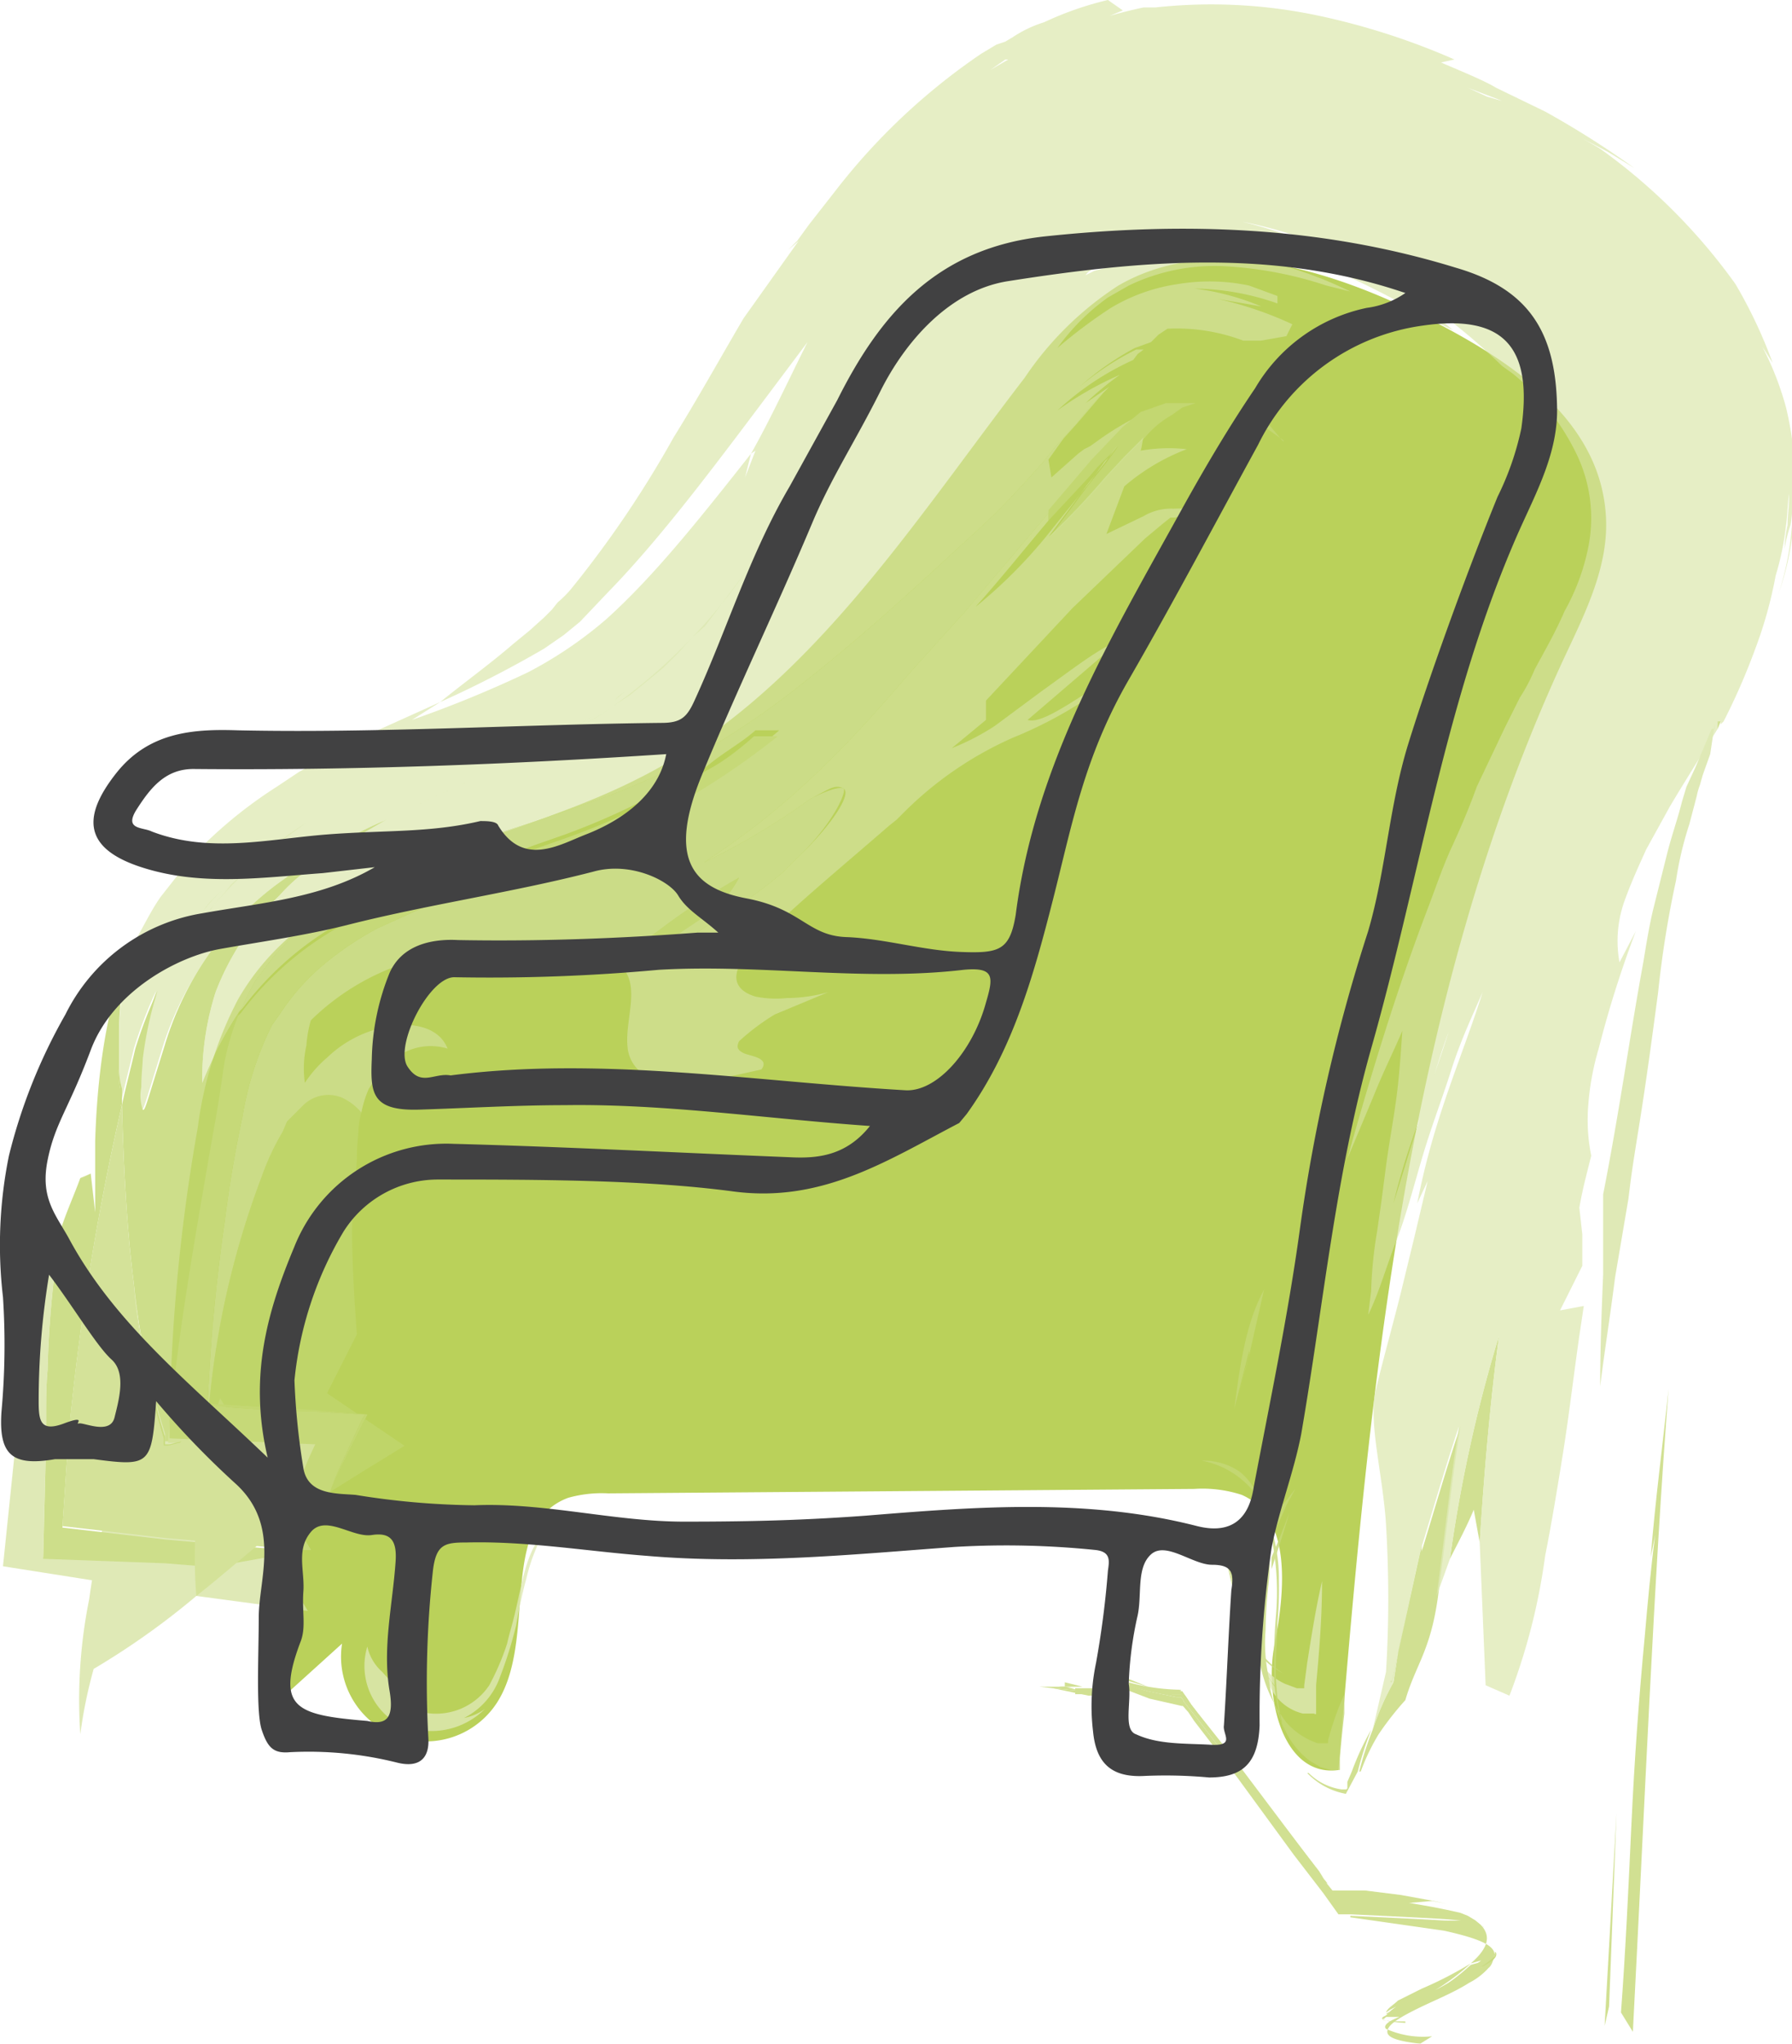 <svg xmlns="http://www.w3.org/2000/svg" viewBox="0 0 120.5 137.4">
  <title>chair</title>
  <g>
    <g>
      <path d="M18.8,114.3a28.3,28.3,0,0,1,2.4-17.2l-9.8-.4a122.1,122.1,0,0,1,1.9-20.9A25.4,25.4,0,0,1,16,67.2c5.2-9.1,17.5-10.1,26.8-14.8,11.3-5.6,18.4-17,26.1-27a21.9,21.9,0,0,1,6.3-6.2c6.2-3.6,14.2-1.1,20.6,2.1s12,7.3,12.2,13.7c.1,3.3-1.5,6.4-2.9,9.4C94.4,67.6,92.1,93.6,90,119c-3.7.5-5-4.8-4.3-8.4s1.2-8.6-2.2-10.1a8.5,8.5,0,0,0-3.2-.4l-39.4.3a8.3,8.3,0,0,0-2.7.3c-4.8,1.8-2,9.5-4.8,13.8a5.7,5.7,0,0,1-10.4-4" style="fill: #bad15a"/>
      <g style="opacity: 0.8">
        <path d="M13.2,107.3a51.3,51.3,0,0,1-6.9,4.9,31.2,31.2,0,0,0-.9,4.4,34.3,34.3,0,0,1,.6-9.1,44.3,44.3,0,0,1,5-15.3l9.7,16.1L11,107,.2,105.3l.9-8.7a62.2,62.2,0,0,1,3-14,68.1,68.1,0,0,0-.9,9.5c-.1,1.1-.1,2.1-.1,3.2v1.4l-.2,8,8.2.3,3.7.3H14l6.2-1.1h.7L14.7,94a32.3,32.3,0,0,0-2.5,6.5A32.3,32.3,0,0,1,14.7,94l6.2,10.3h0L14.8,94a34.2,34.2,0,0,0-1.6,13.3" style="fill: #d7e4a4"/>
        <path d="M115.3,49v-.3l-.3,2-.5,1.4-.2.7a4.1,4.1,0,0,0-.2.7l-.5,1.9a23.4,23.4,0,0,0-.9,3.8,68.6,68.6,0,0,0-1.2,7.5c-.4,3-.8,6-1.3,9.1s-.5,3.2-.7,4.8l-.9,5.3c-.3,2.4-.7,4.9-1,7.3,0-2.5.1-5.1.2-7.5V80.3c1.1-5.6,1.8-10.7,2.7-15.6.2-1.2.4-2.5.7-3.7l.9-3.6c.3-1.2.7-2.3,1-3.5l.3-1,.6-1.3,1.1-2.6" style="fill: #d7e4a4"/>
        <path d="M112.2,93.4c-1,12.9-1.6,27.9-2.4,43.2l-.8-1.3c.3-4,.5-8.3.7-12.6s.5-8.5.9-12.7c.2-2.3.4-4.5.7-6.8l-.3,1.5c.3-3.8.8-7.5,1.2-11.3" style="fill: #c5d877"/>
        <polyline points="108.7 121.9 108.2 134.9 107.9 136.2 108.7 121.9" style="fill: #c5d877"/>
        <path d="M98.7,42.7l.7-.9a8.3,8.3,0,0,1-.8,1.2v-.3" style="fill: #c5d877"/>
        <path d="M78.7,87.5l.6-.4-.6.4" style="fill: #c5d877"/>
        <polyline points="79.3 87.1 79.3 87 79.3 87.1" style="fill: #c5d877"/>
        <path d="M90,126.7l4.9.8-4.9-.8" style="fill: #c5d877"/>
        <polyline points="80.2 95.4 80.4 95.5 80.2 95.4" style="fill: #c5d877"/>
        <path d="M45.3,29.4A18.6,18.6,0,0,1,42,31.3a18.6,18.6,0,0,0,3.3-1.9" style="fill: #c5d877"/>
        <path d="M99.4,41.8l1.8-2.2-1.8,2.2" style="fill: #c5d877"/>
        <path d="M100.4,131.1c.4.3-.1.7-.7,1.1s1-.6.9-.9l-.2-.2" style="fill: #c5d877"/>
        <path d="M79.3,113.6h.1v.3l.4.4.6.9,1.4,1.7,2.7,3.5,2.8,3.6,1.4,1.8.3.5c.1.1.3.4.3.3h-.2l-.9-1.2-1.8-2.4-3.7-4.7L81,115.8l-.9-1.2-.4-.6-.4-.4" style="fill: #c5d877"/>
        <path d="M94.5,135.9c-1.5,0-1.7-.1-1.4-.2l.2-.2-.2.2.2-.2h-.1c-.5.2-.4.4,1.3.5" style="fill: #c5d877"/>
        <path d="M90.8,128.9l6.3.9c1.8.4,3,.8,3.3,1.3s-.1.7-.7,1.1,1-.6.9-.9-.1.7-.5,1a4.5,4.5,0,0,1-1.3,1c-1.1.7-2.4,1.2-3.6,1.8s-1.8,1-1.9,1.4.4.7,2.2.9l.8-.5a6.1,6.1,0,0,1-3.1-.5c-.2-.2.1-.5.9-.8h-1l.2-.2.2-.2.4-.3-.4.2-.3.2c.1-.3.5-.5.8-.8l1.6-.8a25.5,25.5,0,0,0,3.3-1.7,15,15,0,0,1-2.4,1.8,18.4,18.4,0,0,0,3.1-2l-.7.2c.8-.7,1.4-1.5.9-2.3s-1.3-.5-3-.6-3.9-.2-6-.3m8.8,3,.5-.2-.5.2" style="fill: #c5d877"/>
        <path d="M100.6,131.3c.1.3-.3.6-.9.9s1-.6.9-.9" style="fill: #bbd25f"/>
        <path d="M93.3,135.5l-.2.2.2-.2" style="fill: #bbd25f"/>
        <path d="M70.8,113.5l2,.2h.6l.3-.2.5-.3.3-.2h.3l2.4.7,1.9.4h.3c.1.1.2.2.2.3l.8,1,1.6,2.1,6.6,8.6.8,1.1.2.3h1.8l2.6.3,2.3.4,1,.2.9.2.5.2.5.3.6.5c-.2-.3-1.3-.5-3-.6s-3.9-.2-6-.3H90l-1-1.4-2-2.6-3.8-5.2L81.3,117l-1-1.3-.4-.6c-.2-.2-.4-.5-.4-.4l-2.2-.5-2.1-.8-.5-.2-.5.3-.5.3-.3.2h-.2l-2.4-.5" style="fill: #c5d877"/>
        <path d="M93.9,135l-.4.2-.3.2h.1l.2-.2.4-.3" style="fill: #c5d877"/>
        <path d="M93.9,135l-.4.2-.3.2.3-.2.4-.2" style="fill: #bbd25f"/>
        <polyline points="69.9 113.4 71.6 113.4 72.8 113.7 70.8 113.5 69.9 113.4" style="fill: #c5d877"/>
        <polyline points="71.2 113.4 71.6 113.4 71.2 113.4" style="fill: #c5d877"/>
        <path d="M72.3,113.5h1.2l.9-.6h.5l.5.2a13.4,13.4,0,0,0,3.9.7,14.1,14.1,0,0,1-4.1-.7h-.5c-.1-.1-.3.1-.4.2l-.9.6H72.3" style="fill: #c5d877"/>
        <path d="M93.3,135.5l-.2.2.2-.2" style="fill: #bbd25f"/>
        <polyline points="71.2 113.4 72.3 113.5 71.2 113.4" style="fill: #c5d877"/>
        <path d="M71.6,113.4h1.8l.9-.6c.1-.1.3-.3.4-.2h.5l2,.8-2.4-.7h-.3l-.3.2-.5.3-.3.2h0l.3-.2.5-.3.3-.2h.3l2.4.7-2.4-.7h-.3l-.3.2-.5.3-.3.2h-.6l-1.2-.3" style="fill: #c5d877"/>
        <polyline points="71.2 113.4 72.3 113.5 71.6 113.4 71.2 113.4" style="fill: #bbd25f"/>
        <path d="M72.3,113.5h1.1l.9-.6c.1-.1.3-.3.4-.2h0c-.1-.1-.3.1-.4.2l-.9.6H72.3" style="fill: #bbd25f"/>
        <path d="M72.8,113.7h.6l.3-.2.5-.3.3-.2h.3l2.4.7-2.4-.7h-.3l-.3.2-.5.3-.3.2h-.6" style="fill: #bbd25f"/>
        <path d="M75.2,112.9a14.1,14.1,0,0,0,4.1.7l.4.4.4.6.9,1.2,1.8,2.4-2.7-3.4-.6-.9H78.3a15.7,15.7,0,0,1-3.1-.8" style="fill: #c5d877"/>
        <path d="M79.3,113.6l.4.4.4.6.9,1.2,1.8,2.4L81,115.8l-.9-1.2-.4-.6-.4-.4" style="fill: #bbd25f"/>
        <path d="M75.2,112.9a14.1,14.1,0,0,0,4.1.7,14.1,14.1,0,0,1-4.1-.7" style="fill: #bbd25f"/>
        <path d="M75.2,112.9a15.7,15.7,0,0,0,3.1.8h1.2l.6.9,2.7,3.4,6.4,8.5-6.3-8.1-3-4-.4-.5h-.7l-.9-.2h-.7l-2-.8" style="fill: #c5d877"/>
        <path d="M75.2,112.9a15.7,15.7,0,0,0,3.1.8h1.2l.6.9,2.7,3.4-2.7-3.4-.6-.9H78.3a15.7,15.7,0,0,1-3.1-.8" style="fill: #bbd25f"/>
        <path d="M100.1,131.7l-.5.2.5-.2" style="fill: #bbd25f"/>
        <path d="M99.6,131.9l-.7.2a15,15,0,0,1-2.4,1.8,18.4,18.4,0,0,0,3.1-2" style="fill: #c5d877"/>
        <polyline points="99.6 131.9 98.9 132.1 99.6 131.9" style="fill: #bbd25f"/>
        <path d="M98.9,132.1a15,15,0,0,1-2.4,1.8,15,15,0,0,0,2.4-1.8" style="fill: #bbd25f"/>
        <path d="M98.2,128.8c1.1.3,1.6.7,1.5,1h.1l-.6-.5-.5-.3-.5-.2" style="fill: #c5d877"/>
        <path d="M77.2,113.7h.7l.9.2h.7l.4.5,3,3.9,6.3,8.3.4.5h2.2l2.4.3,2.2.4.9.2.9.2-.9-.2-1-.2L94,128l-2.6-.3H89.6l-.2-.3-.8-1.1L82,117.5l-1.6-2.1-.8-1c0-.1-.1-.2-.2-.3h-.3l-1.9-.4" style="fill: #c5d877"/>
        <path d="M77.2,113.7h0" style="fill: #bbd25f"/>
        <path d="M77.2,113.7h0" style="fill: #bad25b"/>
        <path d="M85.5,104.7q.6-1.4,1.2-3c-.4,1.4-.8,2.6-1.2,3.8v-.8" style="fill: #c5d877"/>
        <path d="M85.3,102l1.1-1,.7-.9-.6,1.1a25.1,25.1,0,0,1-1.1,2.3V102" style="fill: #c5d877"/>
        <path d="M83,94.7c.4-3.1.8-5.8,2-8l-1,4.4v-.3L83,94.7" style="fill: #c5d877"/>
        <polyline points="83 94.7 84.1 90.8 84 91.1 83 94.7" style="fill: #c5d877"/>
        <polyline points="83 94.7 84.1 90.8 83 94.7" style="fill: #bbd25f"/>
        <polyline points="85.4 100.7 85.8 100.1 85.9 100 85.9 100.1 85.3 102 85.4 100.7" style="fill: #c5d877"/>
        <path d="M82,103.3a7.8,7.8,0,0,0,.4,2.1,7.8,7.8,0,0,1-.4-2.1" style="fill: #c5d877"/>
        <path d="M26.5,113.3l-.8-.9a3.2,3.2,0,0,1-1-1.7,4.5,4.5,0,0,0,1.6,4.9,5.1,5.1,0,0,0,6.3-.7,3.5,3.5,0,0,1-1.4.6,4.9,4.9,0,0,0,2.4-2.7,27.9,27.9,0,0,0,1.1-3.5c.2-1.1.4-2.1.7-3.2a11.7,11.7,0,0,1,1.2-3.1c-1.1,1.2-1.4,2.9-1.8,4.7s-.5,1.9-.7,2.8a16.9,16.9,0,0,1-1.2,2.8,4.3,4.3,0,0,1-3.9,1.9,2.9,2.9,0,0,1-2.5-1.9" style="fill: #dee8b4"/>
        <polyline points="44 100.1 45.7 100.1 44 100.1" style="fill: #c5d877"/>
        <path d="M32.6,114.9l.8-.9.5-1.1-.5,1.1-.8.9" style="fill: #c5d877"/>
        <polyline points="41.3 99.8 44 100.1 41.3 99.8" style="fill: #c5d877"/>
        <path d="M83.6,108.4a8.8,8.8,0,0,0,.7,2.3,11.8,11.8,0,0,0,1.6,2.9,9.1,9.1,0,0,1-2.2-4.9v-.3" style="fill: #c5d877"/>
        <path d="M83.5,108a12,12,0,0,0,.8,2.7,8.8,8.8,0,0,1-.7-2.3V108" style="fill: #c5d877"/>
        <path d="M82.7,105.3a8.7,8.7,0,0,0,.5,2.2,9.6,9.6,0,0,0,1.1,2.8,5.3,5.3,0,0,0,2,2.2,4.5,4.5,0,0,1-2.2-2.3,14.9,14.9,0,0,1-.9-3l-.5-1.9" style="fill: #c5d877"/>
        <path d="M82.6,105.1a10.5,10.5,0,0,0,.6,2.4,8.7,8.7,0,0,1-.5-2.2v-.2" style="fill: #c5d877"/>
        <path d="M82.4,104.3a17.3,17.3,0,0,0,.7,3.1,11.7,11.7,0,0,0,1.4,3,6.4,6.4,0,0,1-1.3-2.9,10.5,10.5,0,0,1-.6-2.4l-.2-.8" style="fill: #c5d877"/>
        <path d="M83.7,108.7a9.1,9.1,0,0,0,2.2,4.9,11.8,11.8,0,0,1-1.6-2.9,3.8,3.8,0,0,0,2.1,2.5l.8.3h.5v-.2l.2-1.5c.3-1.9.6-3.8,1-5.5,0,2.5-.2,4.8-.4,7v1.9c0,.1-.1,0-.2,0h-.7a3.3,3.3,0,0,1-2.2-1.8,10.3,10.3,0,0,1-1.1-5.7l-.5,1.1" style="fill: #dee8b4"/>
        <path d="M83.7,108.7a9.1,9.1,0,0,0,2.2,4.9,9.1,9.1,0,0,1-2.2-4.9" style="fill: #bfd569"/>
        <path d="M84.6,106.1c0,.8-.1,1.6-.1,2.4a10.5,10.5,0,0,0,.1,2.5,9.6,9.6,0,0,0,1.9,4.8,4.9,4.9,0,0,0,2.1,1.4h.7v-.2l.2-.7a20.7,20.7,0,0,1,.9-2.4v1.3q-.2,1.7-.3,3v.8h-.6l-.7-.2-.7-.4a5.5,5.5,0,0,1-1.9-2.6,8.5,8.5,0,0,1-.9-3.1,10.8,10.8,0,0,1-.2-3.1,30.3,30.3,0,0,1,.2-3.1,15,15,0,0,0,0-3,7.3,7.3,0,0,0-.7-2.9l-.3-.5a9,9,0,0,1,1.3,3.8,18.3,18.3,0,0,1,.2,4.7,36.9,36.9,0,0,0-.1,4.7,16.4,16.4,0,0,0,1,4.1,14.5,14.5,0,0,1-.9-5.5c0-.9.1-1.8.1-2.8a26.2,26.2,0,0,0,.1-2.8,11.8,11.8,0,0,0-1.2-5.3,5.9,5.9,0,0,0-4-2.8,4.3,4.3,0,0,1,2.5.7,3.8,3.8,0,0,1,1.4,2.1,11,11,0,0,1,0,5.1" style="fill: #c5d877"/>
        <path d="M88,119.2a3.9,3.9,0,0,0,2.2,1.1h.3a.1.1,0,0,0,.1-.1h0v-.4l.3-.7a18.2,18.2,0,0,1,1.3-2.8,22.9,22.9,0,0,0-.9,2.8l-.8,1.5a4.8,4.8,0,0,1-2.6-1.4" style="fill: #c5d877"/>
        <polyline points="95.2 105.7 95.5 104.3 95.6 103.9 95.2 105.7" style="fill: #c5d877"/>
        <path d="M93.5,113.1h.1l.4-1.8,1.2-5.5.3-1.4L93.6,113h-.1m.5-1.9,1.2-5.5L94,111.2" style="fill: #c5d877"/>
        <path d="M91.4,119.1a22.9,22.9,0,0,1,.9-2.8,18.3,18.3,0,0,1,1.4-3.2l.3-1.9,1.2-5.5.4-1.8v.4c.8-2.6,1.6-5.4,2.6-8.4-.6,3.8-1,7.7-1.5,11.4s-1.5,4.6-2.2,7a20.3,20.3,0,0,0-1.8,2.3,14.2,14.2,0,0,0-1.2,2.5" style="fill: #c5d877"/>
        <path d="M91.4,119.1a22.9,22.9,0,0,1,.9-2.8,22.9,22.9,0,0,0-.9,2.8" style="fill: #bbd25f"/>
        <polyline points="95.2 105.7 95.6 103.9 95.2 105.7" style="fill: #bbd25f"/>
        <polyline points="94 111.2 95.2 105.7 94 111.2" style="fill: #bbd25f"/>
        <polyline points="94 111.2 95.2 105.7 94 111.2" style="fill: #bbd25f"/>
        <path d="M97.5,104.8a96.7,96.7,0,0,1,3.3-15c-.6,4.5-1,9.2-1.3,13.9l-.4-2.2c-.5,1.2-1.1,2.3-1.6,3.3" style="fill: #c5d877"/>
        <path d="M86.3,29.6l-1.7-1.2h.6l1.1,1.3" style="fill: #c5d877"/>
        <path d="M24,89.7l-3.6,7.1-8.7-9.1a102.4,102.4,0,0,1,9.6,5.5l5.9,4-2.6,1.6-2.4,1.5a21.4,21.4,0,0,1,1-2.2l1.5-3-3.5-.3-9.7-.6h0l2.4,2.5a58.1,58.1,0,0,1,3.7-17.6,16.8,16.8,0,0,1,1.4-3l.3-.7.4-.4.7-.7a2.4,2.4,0,0,1,2.6-.5,3.8,3.8,0,0,1,1.3,1,5,5,0,0,0-.2,1.2c0,.3-.1,1-.1,1.7s-.2,2.8-.3,4.2.1,5.4.3,7.8" style="fill: #c1d66d"/>
        <path d="M43.1,64.3l-1.9.3L43,63.5l1.5-1.1A46.9,46.9,0,0,1,49.7,59a7.1,7.1,0,0,1-2.3,2.6L45.3,63l-2.2,1.3" style="fill: #c5d877"/>
        <path d="M30.1,70.5a3.9,3.9,0,0,0-2.8.2A5.4,5.4,0,0,0,25,72.9l-.2.3a7.5,7.5,0,0,0-.5,1.6,3.8,3.8,0,0,0-1.3-1,2.4,2.4,0,0,0-2.6.5l-.7.7-.4.4-.3.7a16.8,16.8,0,0,0-1.4,3,58.1,58.1,0,0,0-3.7,17.6l-2.4-2.5h0l2.4,2.5a118.1,118.1,0,0,1,1.2-14.5c.3-2.4.7-4.8,1.2-7.1a21.5,21.5,0,0,1,2-6.2l.5-.7a15.3,15.3,0,0,1,2.9-3.3,21.9,21.9,0,0,1,3.7-2.5L28.5,61l3.4-1.3,7-2.5A51.2,51.2,0,0,0,46,53.8a50.2,50.2,0,0,0,6.4-4.7H50.8c-.9.8-2,1.4-3,2.2s-2.1,1.3-3.2,1.8A47.4,47.4,0,0,1,38,56.1l-2,.7c-4.1,1.5-8.1,2.8-11.5,4.4a21.4,21.4,0,0,0-8.2,6.6l-.2.2.2-.3a15.1,15.1,0,0,1,.9-1.8l1.2-1.6,1.4-1.5,1.6-1.3a31.5,31.5,0,0,1,7.5-3.9c3.6-1.4,7.3-2.4,10.9-3.7a44.4,44.4,0,0,0,7.7-3.5,56.5,56.5,0,0,0,6.9-4.8c4.3-3.4,8.1-7,11.6-10.2,1.3-1.2,2.7-2.7,4.2-4.4a22.5,22.5,0,0,1,2.1-2.4,20,20,0,0,1,1.9-2.2l-1.8,2.1-.9,1-1,1.4.2,1.2,1.8-1.6.4-.3.4-.2.7-.5a19.1,19.1,0,0,1,2.7-1.6l-1.2,1-2.1,2.2-2.9,3.4L65,41l-3.7,4.1h0c-1.9,2.2-3.8,4.4-6.1,6.6A50.8,50.8,0,0,1,47.3,58a47.2,47.2,0,0,0,7.2-4.3c1.2-.6,1.9-.8,2.2-.7s-.6,2.3-3.1,4.7l-.9.9-1.1.9-1.2.9-1.3.9-1.3.8-1.3.8a17.9,17.9,0,0,1-2.4,1.2l-1,.2L45.3,63l2.1-1.4A7.1,7.1,0,0,0,49.7,59a46.9,46.9,0,0,0-5.2,3.4L43,63.5l-1.8,1.1-2.1-.5-5.8,1c1.1-1.2-.7-1-2.4-.6l-2.5.6h-.7c-.2-.1-.3-.2-.3-.4a16.2,16.2,0,0,0-6.5,3.9,8.6,8.6,0,0,0-.3,1.7,7,7,0,0,0-.1,2.5A8,8,0,0,1,22,71.1a7.9,7.9,0,0,1,5.1-2.2c1.6,0,2.6.6,3,1.6" style="fill: #d0df92"/>
        <path d="M23,73.8a2.4,2.4,0,0,0-2.6.5l-.7.7-.4.4-.3.7a16.8,16.8,0,0,0-1.4,3,58.1,58.1,0,0,0-3.7,17.6l-2.4-2.5h0l2.4,2.5a58.1,58.1,0,0,1,3.7-17.6,16.8,16.8,0,0,1,1.4-3l.3-.7.4-.4.7-.7a2.4,2.4,0,0,1,2.6-.5" style="fill: #bcd35f"/>
        <path d="M41.2,64.6,43,63.5l1.5-1.1A46.9,46.9,0,0,1,49.7,59a46.9,46.9,0,0,0-5.2,3.4L43,63.5l-1.8,1.1" style="fill: #bdd362"/>
        <path d="M80.3,27.1H78.4l-1.7.6-1.2,1-2.1,2.2-2.9,3.4V35l2.7-2.9.6-.7.3-.3.2-.2.9-.9-.8,1.1-1.2,1.5-2.6,3.5a49.1,49.1,0,0,0,3.8-4l1.3-1.4,1.3-1.3a6.5,6.5,0,0,1,1.8-1.5l.7-.5.9-.3m-4.8,1.8-2.1,2.2-2.9,3.4,2.9-3.4,2.1-2.2" style="fill: #c5d877"/>
        <path d="M75.5,28.9l-2.1,2.2-2.9,3.4,2.9-3.4,2.1-2.2" style="fill: #bbd25f"/>
        <polyline points="41.8 65 41.2 64.6 43.1 64.3 41.8 65" style="fill: #c5d877"/>
        <polyline points="6.1 78.9 5.4 79.2 6.1 78.9" style="fill: #c5d877"/>
        <path d="M51.2,71.9l-2.7.6-2,.2a6.9,6.9,0,0,1-2.6-.2,2.4,2.4,0,0,1-1.7-2.1c-.2-1.8.9-4.1-.4-5.4l1.3-.7,1-.2a17.9,17.9,0,0,0,2.4-1.2l1.3-.8,1.3-.8,1.3-.9,1.2-.9,1.1-.9.9-.9c2.5-2.4,3.7-4.4,3.1-4.7s-1,.1-2.2.7A47.2,47.2,0,0,1,47.3,58a50.8,50.8,0,0,0,7.9-6.3c2.3-2.2,4.2-4.4,6.1-6.6L65,41l5.5-6.5V35c-1.6,1.9-3.2,3.9-4.9,5.8a32.8,32.8,0,0,0,5.2-5.3l2.5-3.1L74.3,31a3.9,3.9,0,0,0,.8-1l-.8,1.1-1.2,1.5-2.6,3.5a49.1,49.1,0,0,0,3.8-4l1.3-1.4,1.3-1.3c-.1.3-.1.6-.2.9a10.9,10.9,0,0,1,3.1-.1,14.1,14.1,0,0,0-4.2,2.5l-1.2,3.2,2.5-1.2a3.6,3.6,0,0,1,2-.5,16.2,16.2,0,0,1,3.2.2h0a4.6,4.6,0,0,0-2,.1l-1.1.3h-.3l-.5.4-1.2,1-4.9,4.7-5.8,6.2v1.3L64,50.3a16.1,16.1,0,0,0,2.9-1.5L70,46.5c2.1-1.5,4-3,5.4-3.5l-6.3,5.4c1.2.4,4.4-2.4,6-2.9a27.9,27.9,0,0,1-7,4.1,24.2,24.2,0,0,0-7.5,5.2l-.3.3-.5.4c-3,2.6-5.4,4.6-7.1,6.2a21.2,21.2,0,0,0-2.1,2,4.8,4.8,0,0,0-1,1.5c-.3.9.2,1.5,1.2,1.8a6.9,6.9,0,0,0,2.1.1,10.4,10.4,0,0,0,2.8-.4l-3.6,1.5A15.1,15.1,0,0,0,49.7,70c-.2.4-.1.6.3.8s1.8.3,1.2,1.1" style="fill: #d7e4a4;opacity: 0.8"/>
        <path d="M56.7,53c-.3-.1-1,.1-2.2.7A47.2,47.2,0,0,1,47.3,58a47.2,47.2,0,0,0,7.2-4.3c1.2-.6,1.9-.8,2.2-.7" style="fill: #c3d771"/>
        <path d="M47.3,58a50.8,50.8,0,0,0,7.9-6.3c2.3-2.2,4.2-4.4,6.1-6.6-1.9,2.2-3.8,4.4-6.1,6.6A50.8,50.8,0,0,1,47.3,58" style="fill: #c3d771"/>
        <polyline points="75.1 30 74.3 31.1 73.1 32.6 70.5 36.1 73.1 32.6 74.3 31.1 75.1 30" style="fill: #bed465"/>
        <polyline points="70.4 35 70.5 34.5 70.4 35" style="fill: #bed465"/>
        <path d="M83.6,22.9h1.2l1.7-.3-2-.6,2,.6.4-.8a24.5,24.5,0,0,0-5-1.7l2.9.5a16.6,16.6,0,0,0-4.5-1.2,17.4,17.4,0,0,1,5.6,1v-.5l-1.9-.7a12.9,12.9,0,0,0-4.8-.1,12.1,12.1,0,0,0-4.5,1.6,33.8,33.8,0,0,0-3.6,2.7A14.8,14.8,0,0,1,74.5,20l1.4-.8a13.3,13.3,0,0,1,6.5-1.3,26.4,26.4,0,0,1,6.8,1.3l1.6.4A26.9,26.9,0,0,0,81.9,17a21.3,21.3,0,0,0-4.4.2l-3.9,1-.6.3a1,1,0,0,1,.5-.4l.7-.4A11.6,11.6,0,0,1,80.4,16a16,16,0,0,1,5.8.9c3.8,1.1,7.1,3,10.9,5l.6.3a28.4,28.4,0,0,0-6.4-4.3,31.8,31.8,0,0,0-7.8-3,30.3,30.3,0,0,1,10,3.9,41.3,41.3,0,0,1,7.5,5.8l.7.5a15.8,15.8,0,0,1,4.3,5.4,9.9,9.9,0,0,1,.8,6.3,14.7,14.7,0,0,1-1.6,4.3c-.6,1.4-1.3,2.6-2,3.9,1.6-2.6,3.6-5.2,4.5-8.3v0c-.9,3.1-2.9,5.7-4.5,8.3a11.4,11.4,0,0,1-1,1.9l-1,2-1.9,4c-.5,1.4-1.1,2.8-1.7,4.1s-1.1,2.8-1.6,4.1c-2.1,5.5-3.8,11.1-5.4,16.8l1.8-4.3c.6-1.5,1.3-2.9,1.9-4.3-.1,1.4-.2,3-.4,4.5s-.5,3.1-.7,4.6l-.3,2.3-.3,2.1a28.5,28.5,0,0,0-.4,4c.4-2,1-3.8,1.5-5.9s1.1-3.9,1.8-5.8,1.2-3.8,1.9-5.7,1.2-3.8,1.9-5.8c-.7,2-1.3,3.9-1.9,5.8s-1.3,3.8-1.9,5.7-1.2,3.9-1.8,5.8-1.1,3.9-1.5,5.9L92,88.4c.7-1.4,1.2-3.2,1.9-5s1.2-3.8,1.8-5.8,1.3-3.8,1.9-5.7,1.4-3.6,2.1-5.2c-1.5,4.7-3.3,8.5-4.4,14.2l.7-1.5.6-2.5L96,79.4l-.9,3.8-.9,3.7c-.6,2.4-1.2,4.5-1.7,6.6s.5,5.7.7,9,.2,6.7,0,9.9l-.3,1.3-.6,2.6a18.3,18.3,0,0,1,1.4-3.2l.3-1.9-.4,1.8h0l1.9-8.7c.8-2.6,1.6-5.4,2.6-8.4-.6,3.8-1,7.7-1.5,11.4l.9-2.5a96.7,96.7,0,0,1,3.3-15c-.6,4.5-1,9.2-1.3,13.9l.4,9.6,1.6.7a41.6,41.6,0,0,0,2.4-9.4c.4-2,.8-4.4,1.2-6.9s.7-5.1,1.1-7.9l.3-2-1.6.3,1.5-3V83l-.2-1.8c.2-1.2.5-2.3.8-3.5a12.2,12.2,0,0,1-.2-3.4,18,18,0,0,1,.7-3.8,72.4,72.4,0,0,1,2.5-7.9l-1.1,2.1a8,8,0,0,1,.4-4.3c.4-1.1.9-2.2,1.4-3.3l1.6-2.9.6-1,.8-1.3,1.8-2.9.2-.5v.2l.2-.2a43.2,43.2,0,0,0,2.1-4.8,28.5,28.5,0,0,0,1.4-5,18.6,18.6,0,0,0,.7-3.4c.1-.7.1-1.4.2-2.1s0-2.1-.1-3.2c.1,1.1.1,2.2.1,3.2s-.1,1.4-.1,2.1a8.8,8.8,0,0,0-.2,1.6,9.4,9.4,0,0,1,.4-1.6c.1-.5.1-1,.2-1.5a6.1,6.1,0,0,1-.1,1.4,18.6,18.6,0,0,1-.9,4.7,18.8,18.8,0,0,0,1-4.7,23,23,0,0,0-.5-7.8,20.5,20.5,0,0,0-1.6-4.1l.7,1.1a32.2,32.2,0,0,0-2.5-5.3,39.3,39.3,0,0,0-9.1-9.1,31.7,31.7,0,0,0-4.1-2.1l-2.1-1L100,6.5l-1.3-.6,2.1.8,1.8.8,3.6,1.7,1.9,1,1.8,1.1a61,61,0,0,0-6-3.8l-3.3-1.6c-.8-.5-2.8-1.3-3.7-1.7l.9-.2a47.1,47.1,0,0,0-9.4-3A34.7,34.7,0,0,0,77.7.5h-.8a32.4,32.4,0,0,0-5.3,1.6A12.3,12.3,0,0,0,69,3.4L67.8,4l-1.2.7-1,.7,1-.7,1-.7h.3c0,.1,0,0,.1.1h.1l.6-.3,2.1-1.2,2.3-.9L75.5.7l-1-.7a21.9,21.9,0,0,0-4.3,1.5,8.1,8.1,0,0,0-2.1,1l-.5.3L67,3l-1,.6a42.6,42.6,0,0,0-9.8,9.2l-1.8,2.3-.8,1.1-.6.6.7-.6L50,21.4c-1.7,2.9-3.2,5.6-4.7,8L47.4,28l-2.1,1.4a71.3,71.3,0,0,1-6.9,10.2,7.6,7.6,0,0,1-.9.9l-.4.5-.5.5-1,.9-1.1.9c-1.5,1.3-3.3,2.6-4.9,3.9a74.2,74.2,0,0,0,7-3.6l1.3-.9,1.1-.9,1.9-2C44.6,36,48.3,31,52.8,25l1.5-2c-1.3,2.6-2.5,5.2-3.8,7.5l.3-.2-.7,1.8.4-1.6c-3.7,4.7-6.6,8.3-9.7,11.1a27.3,27.3,0,0,1-5.3,3.6,77.7,77.7,0,0,1-7.8,3.2l1.9-1.2-5.1,2.3L21.7,51l-1.6.9-1.5,1A30.6,30.6,0,0,0,15.7,55,32,32,0,0,0,13,57.5c-.3.5-.8.9-1.1,1.4l-1.1,1.4c-.7,1-1.2,2.1-1.8,3.1l-.2.5A25.2,25.2,0,0,0,8,69.3v2.6a5.3,5.3,0,0,0,.1,1.3v1.1c.2-1,.6-2.5.9-3.8a31.2,31.2,0,0,1,1.5-3.9,25.2,25.2,0,0,0-1,4.6c0,.3-.1,1.1-.1,1.9a2.9,2.9,0,0,0,.1,1.5c.1.1.2-.2.6-1.5l.9-2.9A21.5,21.5,0,0,1,13,65.8a20.6,20.6,0,0,1,6.1-6.7,32.4,32.4,0,0,1,6.9-4l-1.9,1.1-1.9,1.2-1.8,1.3a11.4,11.4,0,0,0-1.6,1.5,18,18,0,0,0-4.3,6.5,19.2,19.2,0,0,0-.9,6.1A27.3,27.3,0,0,1,16.1,68l.2-.3a15.1,15.1,0,0,1,.9-1.8l1.2-1.6,1.4-1.5,1.6-1.3a31.5,31.5,0,0,1,7.5-3.9c3.6-1.4,7.3-2.4,10.9-3.7a44.4,44.4,0,0,0,7.7-3.5,56.5,56.5,0,0,0,6.9-4.8c4.3-3.4,8.1-7,11.6-10.2,1.3-1.2,2.7-2.7,4.2-4.4a22.5,22.5,0,0,1,2.1-2.4,20,20,0,0,1,1.9-2.2l.4-.4L73,27.1a21.1,21.1,0,0,1,2.3-1.9,22.5,22.5,0,0,0-4.2,2.4,18.9,18.9,0,0,1,5.1-3.4l.3-.4.4-.3h-.5A18.7,18.7,0,0,0,72.6,26a19,19,0,0,1,3.7-2.6l1.1-.4.5-.5.6-.4a12.7,12.7,0,0,1,5.1.8m16.6,37.6c-2.4,5.7-4.9,10.7-6.7,18.4,1.8-7.7,4.3-12.7,6.7-18.4l1-2.3.6-1.5-.6,1.5-1,2.3L100,60l2.4-6.1L100,60l.2.5m5.6-32.7a9.2,9.2,0,0,1,1.6,8.9,38.5,38.5,0,0,1-2.2,5.2,38.5,38.5,0,0,0,2.2-5.2,9.2,9.2,0,0,0-1.6-8.9M102,24.3l-.3-.3a27.1,27.1,0,0,0-3.5-2.4,27.1,27.1,0,0,1,3.5,2.4l.3.3a15.9,15.9,0,0,1,4.2,5.3,15.8,15.8,0,0,1,.9,3.1,20.4,20.4,0,0,1,0,3.5,20.4,20.4,0,0,0,0-3.5,15.8,15.8,0,0,0-.9-3.1,15.9,15.9,0,0,0-4.2-5.3M101.1,56l.6-2.4-.6,2.4M35.9,50.5c-3.1,1.5-6.5,2.9-9.9,4.6,3.4-1.7,6.8-3.1,9.9-4.6m0,0c-3.1,1.5-6.5,2.9-9.9,4.6,3.4-1.7,6.8-3.1,9.9-4.6m0,0,1.4-.7,1.4-.8,1.3-.7,1.1-.7h.1l1.2-.8,1.1-.9,1.1-.9,1-1,1-1.1.8-.7.9-1.2.9-1.2.9-1.2.6-.9.9-1.3c.2-.3.3-.7.5-1A75.9,75.9,0,0,1,42,46.5l-.4.3-.3.3-1.4,1-.3.2-1.3.8-.7.5-1.7.9M10.6,66.6a9.5,9.5,0,0,1,.9-1.7,2.1,2.1,0,0,1,.4-.6,8.6,8.6,0,0,1,1-1.6,10.1,10.1,0,0,1,1.3-1.6c.4-.6.9-1,1.3-1.6l1.9-1.7,1-.8,1.3-1,1.4-1h.1l1.7-1.1L21.2,55l1.7-1.1L21.2,55h0l1.7-1.1-2.3,1.4-1.2.8-2.1,1.6-.6.5-.9.8-.9.9a9.4,9.4,0,0,0-1,1l-.8,1.2a13.4,13.4,0,0,0-1.7,2.7,12.6,12.6,0,0,0-.8,1.8m94.3,21.5h-.3l-.6,2.4.9-2.3" style="fill: #d7e4a4;opacity: 0.8"/>
        <path d="M35.9,50.5a50.6,50.6,0,0,0,5.2-2.9l-1.1.7-1.3.7-1.4.8-1.4.7" style="fill: #d7e4a4"/>
        <path d="M37.6,49.6l.7-.5,1.3-.8.3-.2-2.3,1.5" style="fill: #d7e4a4"/>
        <path d="M41.2,47.5A37.1,37.1,0,0,0,52.1,35.3c-.2.3-.3.7-.5,1l-.9,1.3-.6.9-.9,1.2-.9,1.2-.9,1.2-.8.7-1,1.1-1,1-1.1.9-1.1.9-1.2.8" style="fill: #d7e4a4"/>
        <polyline points="41.3 47.1 41.6 46.8 42 46.5 41.3 47.1" style="fill: #d7e4a4"/>
        <path d="M115.5,48.5V49l.2-.5" style="fill: #c6d979"/>
        <path d="M47.4,28l-2.1,1.4L47.4,28" style="fill: #bed465"/>
        <polyline points="93.5 113.1 93.6 113 94 111.2 93.6 113 93.5 113.1" style="fill: #bed465"/>
        <path d="M96.6,107.3c.5-3.7.9-7.6,1.5-11.4-.6,3.8-1,7.7-1.5,11.4" style="fill: #bed465"/>
        <path d="M100.8,89.8c-.6,4.5-1,9.2-1.3,13.9.3-4.7.7-9.4,1.3-13.9" style="fill: #bed465"/>
        <path d="M35.9,50.5l1.4-.7,1.4-.8,1.3-.7,1.1-.7-1.1.7-1.3.7-1.4.8-1.4.7" style="fill: #bed466"/>
        <path d="M37.6,49.6l.7-.5,1.3-.8.3-.2-.3.2-1.3.8-.7.5" style="fill: #bed466"/>
        <path d="M41.2,47.5l1.2-.8,1.1-.9,1.1-.9,1-1,1-1.1.8-.7.9-1.2.9-1.2.9-1.2.6-.9.9-1.3c.2-.3.3-.7.5-1s-.3.7-.5,1l-.9,1.3-.6.9-.9,1.2-.9,1.2-.9,1.2-.8.7-1,1.1-1,1-1.1.9-1.1.9-1.2.8" style="fill: #bed466"/>
        <polyline points="41.3 47.1 41.6 46.8 42 46.5 41.6 46.8 41.3 47.1" style="fill: #bed466"/>
        <path d="M26,55.1c3.4-1.7,6.8-3.1,9.9-4.6-3.1,1.5-6.5,2.9-9.9,4.6" style="fill: #bed466"/>
        <path d="M26,55.1c3.4-1.7,6.8-3.1,9.9-4.6-3.1,1.5-6.5,2.9-9.9,4.6" style="fill: #bed466"/>
        <path d="M74.2,26.4a20,20,0,0,0-1.9,2.2A22.5,22.5,0,0,0,70.2,31c-1.5,1.7-2.9,3.2-4.2,4.4-3.5,3.2-7.3,6.8-11.6,10.2a56.5,56.5,0,0,1-6.9,4.8,44.4,44.4,0,0,1-7.7,3.5,44.4,44.4,0,0,0,7.7-3.5,56.5,56.5,0,0,0,6.9-4.8c4.3-3.4,8.1-7,11.6-10.2,1.3-1.2,2.7-2.7,4.2-4.4a22.5,22.5,0,0,1,2.1-2.4,20,20,0,0,1,1.9-2.2" style="fill: #c3d771"/>
        <path d="M16.1,68l.2-.3a15.1,15.1,0,0,1,.9-1.8l1.2-1.6,1.4-1.5,1.6-1.3a31.5,31.5,0,0,1,7.5-3.9,31.5,31.5,0,0,0-7.5,3.9l-1.6,1.3-1.4,1.5-1.2,1.6a15.1,15.1,0,0,0-.9,1.8l-.2.3" style="fill: #c3d771"/>
        <path d="M14.2,61.1a10.1,10.1,0,0,0-1.3,1.6A29.6,29.6,0,0,1,18.4,57l-1,.8-1.9,1.7c-.4.6-.9,1-1.3,1.6" style="fill: #d7e4a4"/>
        <path d="M13.1,62.1l.8-1.2a9.4,9.4,0,0,1,1-1,9.6,9.6,0,0,0-1.8,2.2" style="fill: #d7e4a4"/>
        <path d="M16.7,58.2l.6-.5,2.1-1.6,1.2-.8-1.9,1.4-1,.7-1,.8" style="fill: #d7e4a4"/>
        <polyline points="21.1 55 21.2 55 21.2 55 21.1 55" style="fill: #d7e4a4"/>
        <polyline points="6.4 77.6 6.5 76.7 6.4 77.6" style="fill: #c5d877"/>
        <path d="M8.2,74.3A171.2,171.2,0,0,0,4.6,96.7l-.4,6,6.9.8,9.1.8L14,105.4h.8l-3.7-.3-8.2-.3.2-8V95.3c0-1.1,0-2.1.1-3.2a68.1,68.1,0,0,1,.9-9.5c.4-1.2.9-2.3,1.3-3.4h.1l.6-.3.3,2.6V76.7c.1-3.2.5-8.5,2.3-12.8A25.2,25.2,0,0,0,8,69.3v2.6a5.3,5.3,0,0,0,.1,1.3v1.1" style="fill: #c1d66d"/>
        <path d="M3.1,95.3v1.4l-.2,8,8.2.3,3.7.3-3.7-.3-8.2-.3.2-8V95.3c0-1.1,0-2.1.1-3.2-.1,1.1-.1,2.1-.1,3.2" style="fill: #bdd362"/>
        <polyline points="14.8 105.3 14 105.4 14.8 105.3" style="fill: #bdd362"/>
        <polyline points="6.1 78.9 5.5 79.2 5.4 79.2 6.1 78.9" style="fill: #bbd25d"/>
        <path d="M8.2,74.3V73.2A5.3,5.3,0,0,1,8,71.9V69.3a25.2,25.2,0,0,1,.8-5.4A25.2,25.2,0,0,0,8,69.3v2.6a5.3,5.3,0,0,0,.1,1.3v1.1" style="fill: #bdd362"/>
        <path d="M14.2,77.2c-1,5.8-2.3,13.1-2.8,19.5h.8l-.8.2h-.3v-.5A50.5,50.5,0,0,1,9,86.3c-.5-3.9-.7-8.2-.8-12,.2-1,.6-2.5.9-3.8a31.2,31.2,0,0,1,1.5-3.9,25.2,25.2,0,0,0-1,4.6c0,.3-.1,1.1-.1,1.9a2.9,2.9,0,0,0,.1,1.5c.1.1.2-.2.6-1.5l.9-2.9A21.5,21.5,0,0,1,13,65.8a20.6,20.6,0,0,1,6.1-6.7,32.4,32.4,0,0,1,6.9-4l-1.9,1.1-1.9,1.2-1.8,1.3a11.4,11.4,0,0,0-1.6,1.5,18,18,0,0,0-4.3,6.5,19.2,19.2,0,0,0-.9,6.1A27.3,27.3,0,0,1,16.1,68a18.1,18.1,0,0,0-.9,3.1c-.2,1.3-.4,2.8-.7,4.4l-.3,1.7" style="fill: #c1d66d"/>
        <path d="M13.6,72.8a19.2,19.2,0,0,1,.9-6.1,18,18,0,0,1,4.3-6.5,11.4,11.4,0,0,1,1.6-1.5l1.8-1.3,1.9-1.2L26,55.1l-1.9,1.1-1.9,1.2-1.8,1.3a11.4,11.4,0,0,0-1.6,1.5,18,18,0,0,0-4.3,6.5,19.2,19.2,0,0,0-.9,6.1" style="fill: #bdd362"/>
        <path d="M9.6,74.6a2.9,2.9,0,0,1-.1-1.5c0-.8.1-1.6.1-1.9a25.2,25.2,0,0,1,1-4.6,25.2,25.2,0,0,0-1,4.6c0,.3-.1,1.1-.1,1.9a2.9,2.9,0,0,0,.1,1.5" style="fill: #bdd362"/>
        <path d="M25.4,62.4a21.9,21.9,0,0,0-3.7,2.5,15.3,15.3,0,0,0-2.9,3.3l-.5.7a21.5,21.5,0,0,0-2,6.2c-.5,2.3-.9,4.7-1.2,7.1a118.1,118.1,0,0,0-1.2,14.5l-2.4-2.5h0c3.1.4,6.2.6,9.3.7h.4l3.3.2-1.4,3a20.4,20.4,0,0,0-.9,2.2c-3.4,2.1-6.2,4.8-9,7A34.2,34.2,0,0,1,14.8,94l6.1,10.2h-.7l-9.1-.8-6.9-.8.4-6A171.2,171.2,0,0,1,8.2,74.3c.1,3.8.3,8.1.8,12a50.5,50.5,0,0,0,2,10.4v.5h.3l.8-.2h-.8c.5-6.4,1.8-13.7,2.8-19.5h0l.3-1.7c.3-1.6.5-3.1.7-4.4a18.1,18.1,0,0,1,.9-3.1l.2-.2a21.4,21.4,0,0,1,8.2-6.6c3.4-1.6,7.4-2.9,11.5-4.4l2-.7a47.4,47.4,0,0,0,6.6-2.9c1.1-.5,2.1-1.2,3.2-1.8s2.1-1.4,3-2.2h1.6A50.2,50.2,0,0,1,46,53.8a51.2,51.2,0,0,1-7.1,3.4l-7,2.5L28.5,61l-3.1,1.4" style="fill: #c9db80"/>
        <path d="M25.4,62.4,28.5,61l3.4-1.3,7-2.5A51.2,51.2,0,0,0,46,53.8a50.2,50.2,0,0,0,6.4-4.7A50.2,50.2,0,0,1,46,53.8a51.2,51.2,0,0,1-7.1,3.4l-7,2.5L28.5,61l-3.1,1.4" style="fill: #bed465"/>
        <path d="M18.8,68.2l-.5.7a21.5,21.5,0,0,0-2,6.2c-.5,2.3-.9,4.7-1.2,7.1a118.1,118.1,0,0,0-1.2,14.5l-2.4-2.5h0l2.4,2.5a118.1,118.1,0,0,1,1.2-14.5c.3-2.4.7-4.8,1.2-7.1a21.5,21.5,0,0,1,2-6.2l.5-.7" style="fill: #bed465"/>
        <path d="M44.6,53.2A47.4,47.4,0,0,1,38,56.1l-2,.7c-4.1,1.5-8.1,2.8-11.5,4.4,3.4-1.6,7.4-2.9,11.5-4.4l2-.7a47.4,47.4,0,0,0,6.6-2.9" style="fill: #bed465"/>
        <path d="M14.2,77.2h0l.3-1.7-.3,1.7" style="fill: #bbd25e"/>
        <path d="M12.2,96.9l-.8.2h-.3v-.5A50.5,50.5,0,0,1,9,86.3c-.5-3.9-.7-8.2-.8-12,.1,3.8.3,8.1.8,12a50.5,50.5,0,0,0,2,10.4v.5h.3l.8-.2" style="fill: #bbd25e"/>
        <path d="M11.5,94.2l9.7.6,3.5.3-1.5,3a21.4,21.4,0,0,0-1,2.2,20.4,20.4,0,0,1,.9-2.2l1.4-3-3.3-.2h-.4c-3.1-.1-6.2-.3-9.3-.7" style="fill: #c5d877"/>
        <path d="M11.5,94.2l9.7.6,3.5.3-1.5,3a21.4,21.4,0,0,0-1,2.2,21.4,21.4,0,0,1,1-2.2l1.5-3-3.5-.3-9.7-.6" style="fill: #bbd25d"/>
      </g>
    </g>
    <path d="M21.7,58.7c-4.1.3-8.2.9-12.2-.4S5.6,54.8,7.8,52,13,49,16,49.1c9.5.2,19-.4,28.5-.5,1.3,0,1.7-.4,2.2-1.5,2.2-4.8,3.7-9.8,6.4-14.4l3.2-5.8c2.9-5.8,6.7-10.2,13.9-11,9.4-1,18.6-.7,27.7,2.1,4.8,1.4,6.7,4.2,6.8,9.3.1,3.1-1.4,5.8-2.6,8.5-4.9,11.1-6.6,23.1-9.9,34.7C89.8,79,89,87.7,87.5,96.4c-.5,2.6-1.5,5.1-2,7.7a78.4,78.4,0,0,0-.8,11.9c-.1,2.5-1.1,3.5-3.4,3.5a32,32,0,0,0-4.4-.1c-2.2.1-3.2-.9-3.4-3a14.2,14.2,0,0,1,.2-4.6,61.7,61.7,0,0,0,.8-6.2c.1-.7.2-1.3-.9-1.4a58.8,58.8,0,0,0-9.4-.2c-6.8.5-13.7,1.2-20.7.6-4-.3-8-1-12.1-.9-1.5,0-2.1.1-2.3,2a68.6,68.6,0,0,0-.3,11.1c.1,1.3-.5,2.1-2.1,1.7a24.5,24.5,0,0,0-7.2-.7c-1.1.1-1.5-.3-1.9-1.5s-.2-5.1-.2-7.6,1.5-6.1-1.5-8.9a58.1,58.1,0,0,1-5.4-5.6c-.3,4.3-.4,4.4-4.2,3.9H3.7c-2.9.5-3.8-.3-3.6-3.2a49.5,49.5,0,0,0,.1-7.7,30.1,30.1,0,0,1,.4-9.5,37,37,0,0,1,3.8-9.5,12.5,12.5,0,0,1,9.2-6.8c3.9-.7,8-1,11.6-3.1Zm-1.3,40c.3,1.8,2.2,1.7,3.5,1.8a52.9,52.9,0,0,0,8,.7c4.7-.2,9.4,1.1,14.1,1.1s8.1-.1,12.2-.4c7.4-.6,14.9-1.2,22.3.7,2.4.6,3.5-.6,3.8-2.6,1.1-5.8,2.3-11.5,3.1-17.3A116.9,116.9,0,0,1,92,62.6c1.2-4.1,1.4-8.4,2.7-12.6s3.8-11.2,6-16.6a19.3,19.3,0,0,0,1.6-4.6c.8-5.6-1.3-7.7-6.7-6.9a14.5,14.5,0,0,0-11,8c-2.9,5.3-5.7,10.6-8.7,15.8s-3.8,9.7-5.1,14.8S68.1,70.6,65,74.9l-.5.6c-4.8,2.5-9.2,5.4-15.2,4.6s-13.3-.8-19.9-.8a7.5,7.5,0,0,0-6.3,3.5,24.1,24.1,0,0,0-3.3,10A46.9,46.9,0,0,0,20.4,98.7ZM67.8,18.9c-3.9.6-6.9,4-8.6,7.4s-3.3,5.8-4.6,8.9c-2.4,5.7-5.1,11.3-7.4,16.9s-.7,7.6,3,8.3,4.1,2.5,6.7,2.6,5.1.9,7.7,1,3.3-.1,3.7-2.5C69.6,51.3,74.8,42.7,79.6,34c1.5-2.7,3.1-5.4,4.8-7.9a11.4,11.4,0,0,1,7.5-5.4,5.9,5.9,0,0,0,2.6-1C85.7,16.7,76.7,17.5,67.8,18.9ZM38,74.3c-3.3,0-6.6.2-9.8.3s-3.3-1.1-3.2-3.4a16.2,16.2,0,0,1,1.2-5.8c.8-1.8,2.7-2.3,4.6-2.2,5.4.1,10.8-.1,16.1-.5h1.4c-1.1-1-2.1-1.5-2.7-2.5s-3.2-2.3-5.7-1.6c-5.4,1.4-11.1,2.2-16.6,3.6-2.8.7-5.7,1.1-8.5,1.6s-7.2,2.8-8.7,6.8-2.4,4.9-2.9,7.4.5,3.6,1.4,5.2c3.1,5.8,8.2,9.8,13.4,14.8-1.3-5.5,0-9.9,1.8-14.2a11,11,0,0,1,10.7-6.9c7.6.2,15.1.6,22.6.9,1.9.1,3.8-.1,5.4-2.1C51.4,75.2,44.7,74.2,38,74.3Zm22.9-1c2.1.1,4.5-2.6,5.4-5.9.5-1.7.6-2.4-1.5-2.2-6.8.8-13.6-.4-20.5,0a124.6,124.6,0,0,1-13.7.5c-1.7-.1-4.1,4.6-3.2,6s1.8.4,2.9.6C40.4,71,50.6,72.7,60.9,73.3ZM13,51.7c-1.9,0-2.9,1.3-3.8,2.7s.4,1.2,1,1.5c3.9,1.5,7.9.5,11.8.2s6.9-.1,10.3-.9c.4,0,1.1,0,1.2.3,1.7,2.8,4.1,1.3,5.9.6s4.8-2.3,5.4-5.4C34.2,51.4,23.6,51.8,13,51.7Zm63.4,64.9c1.5.7,3.3.6,5,.7s.8-.7.9-1.3c.2-3.1.3-6.1.5-9.1.2-1.2,0-1.7-1.3-1.7s-3.1-1.6-4.1-.7-.6,2.7-.9,4.1a24.2,24.2,0,0,0-.6,4.6C76.1,114.4,75.5,116.3,76.4,116.6Zm-50.2-2.9c-.5-2.9.2-5.8.4-8.7.1-1.4-.3-2-1.6-1.8s-3.1-1.4-4.1-.2-.4,2.6-.5,4,.2,2.4-.2,3.4c-1.7,4.5-.2,4.9,4.5,5.3C26,116,26.5,115.5,26.2,113.7ZM2.6,94.2c0,1.3.1,2.1,1.7,1.5s.7.1,1,0,2.1.8,2.4-.4.8-3-.2-3.9-2.6-3.6-4.2-5.7A52.1,52.1,0,0,0,2.6,94.2Z" style="fill: #414142"/>
  </g>
</svg>
